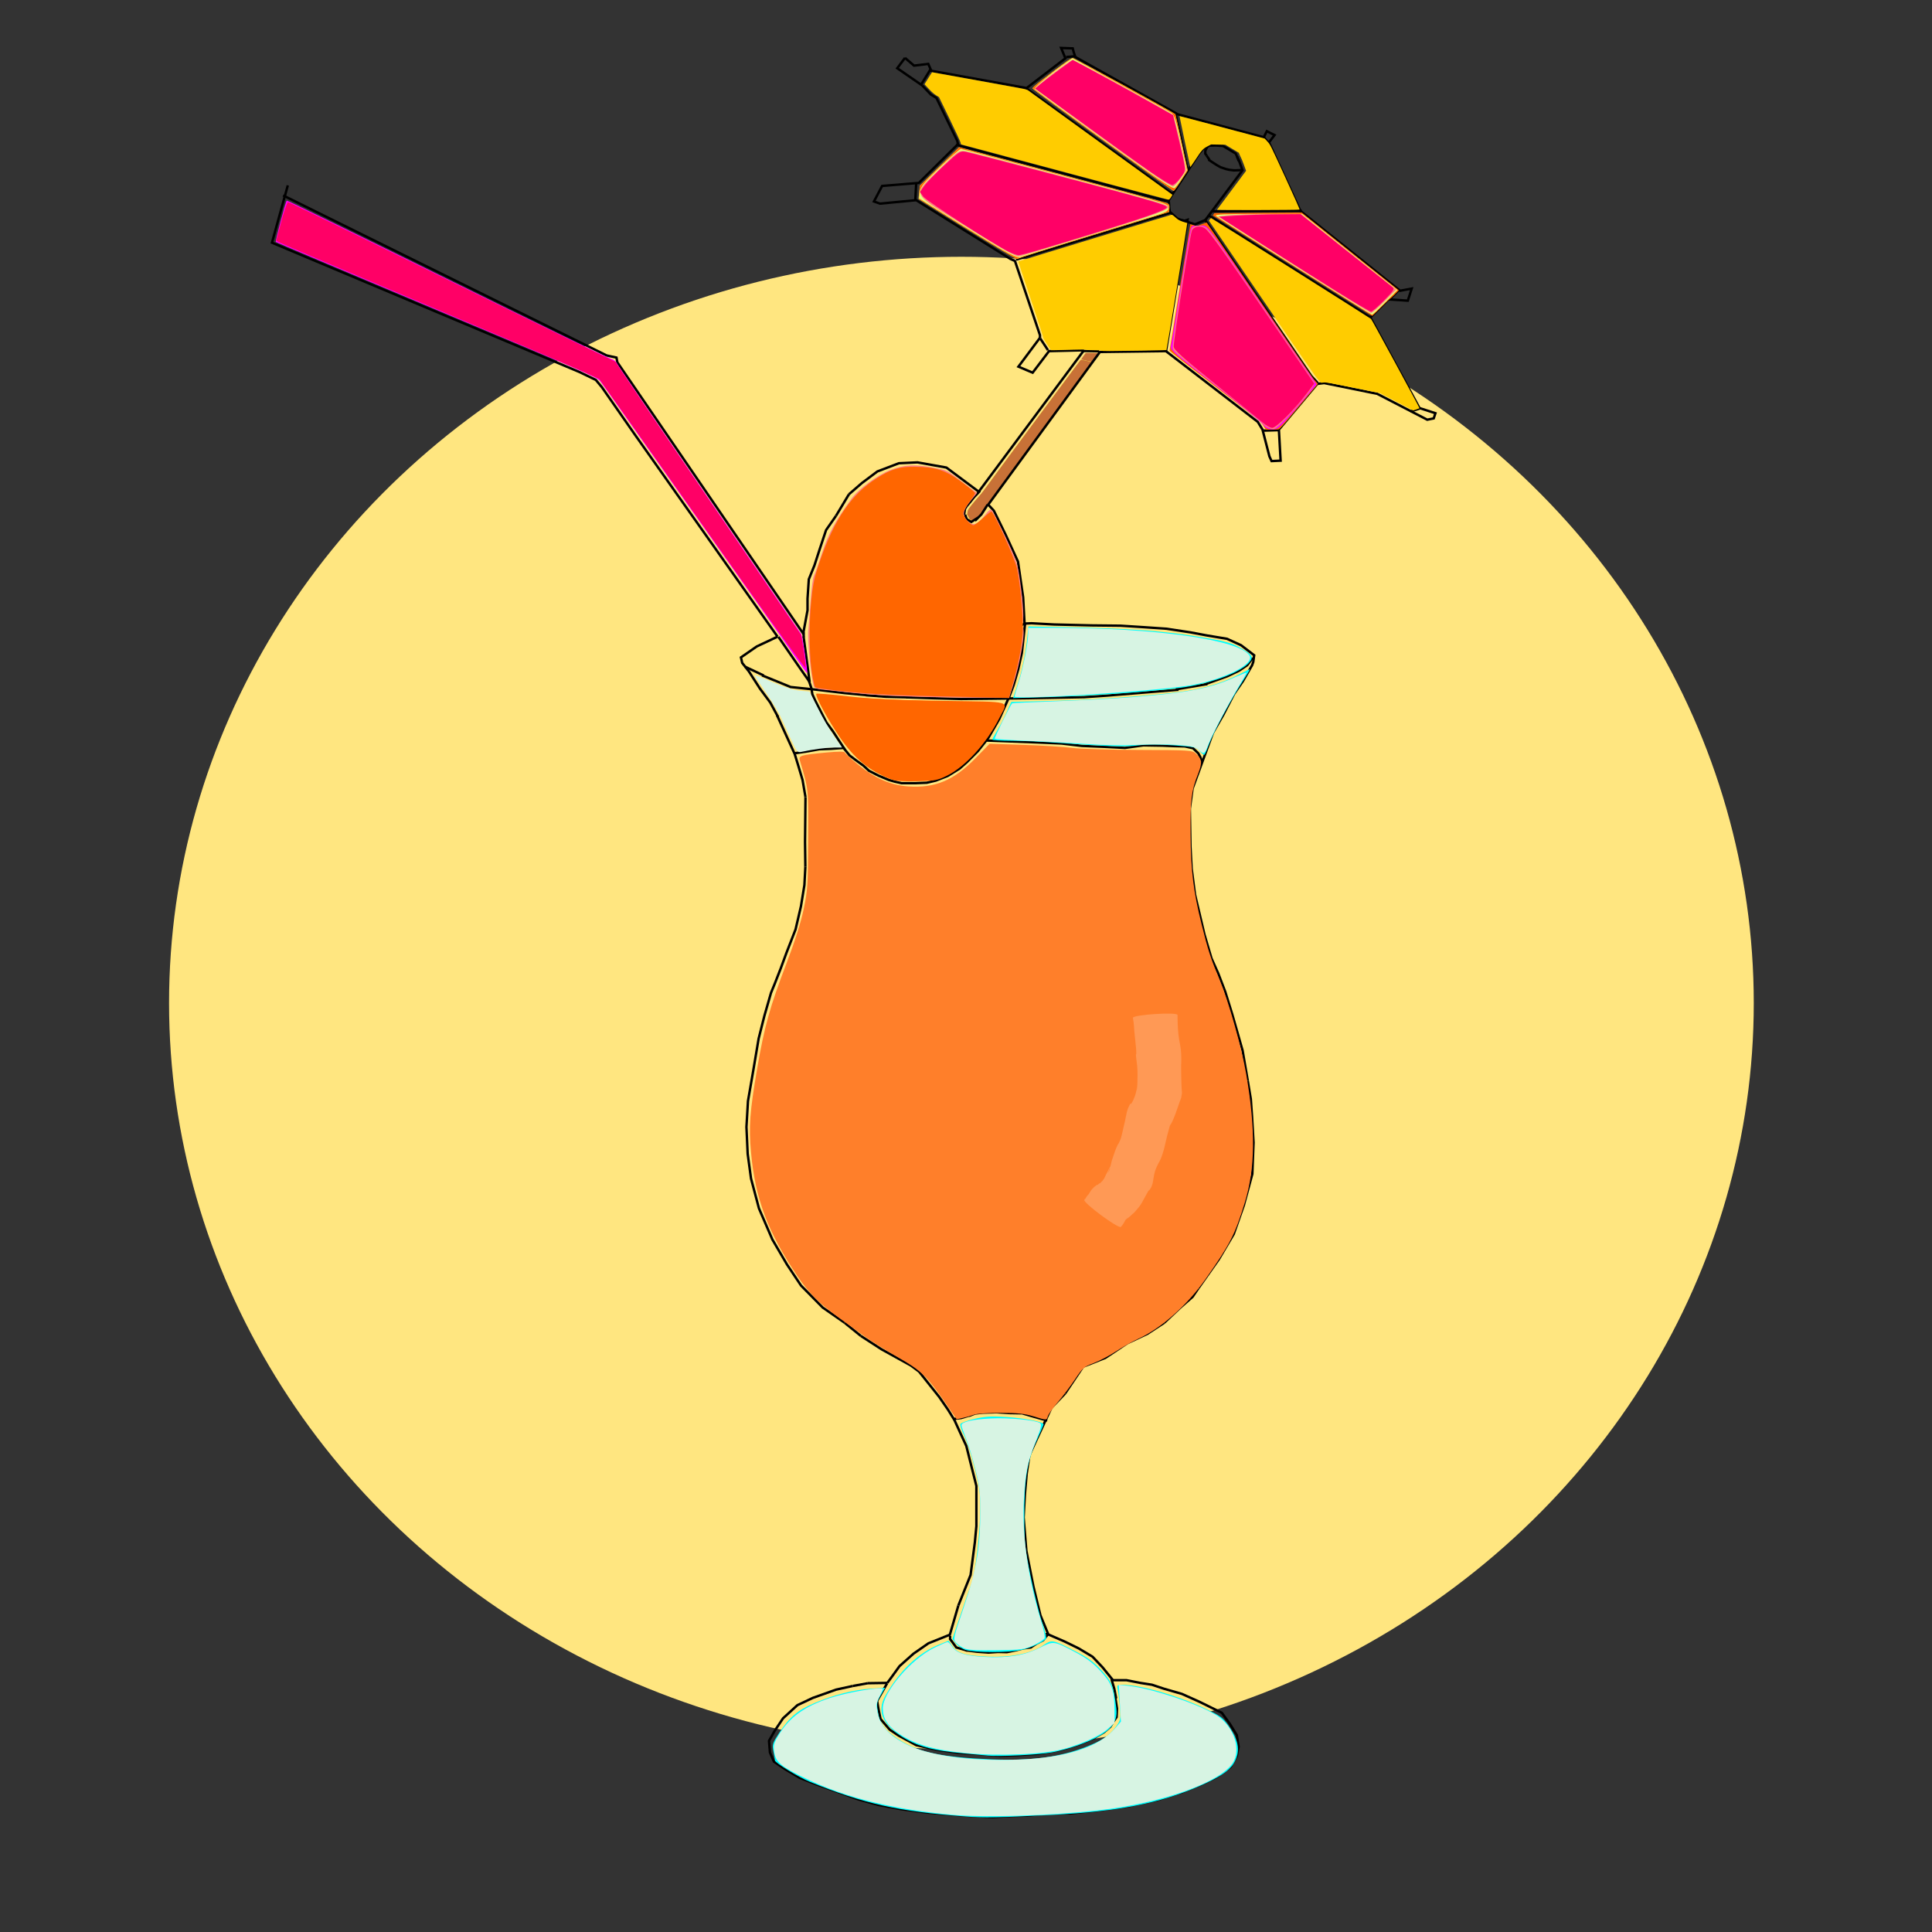 <?xml version="1.0" encoding="UTF-8" standalone="no"?>
<!-- Created with Inkscape (http://www.inkscape.org/) -->

<svg
   xmlns:dc="http://purl.org/dc/elements/1.1/"
   xmlns:cc="http://creativecommons.org/ns#"
   xmlns:rdf="http://www.w3.org/1999/02/22-rdf-syntax-ns#"
   xmlns:svg="http://www.w3.org/2000/svg"
   xmlns="http://www.w3.org/2000/svg"
   xmlns:sodipodi="http://sodipodi.sourceforge.net/DTD/sodipodi-0.dtd"
   xmlns:inkscape="http://www.inkscape.org/namespaces/inkscape"
   width="211.667mm"
   height="211.667mm"
   viewBox="0 0 211.667 211.667"
   version="1.1"
   id="svg3732"
   inkscape:version="0.92.1 r15371"
   sodipodi:docname="Cocktail.svg">
  <rect x="0" y="0" width="211.667" height="211.667" fill="#333333" stroke="none"/>
  <defs
     id="defs3726" />
  <sodipodi:namedview
     id="base"
     pagecolor="#ffffff"
     bordercolor="#666666"
     borderopacity="1.0"
     inkscape:pageopacity="0.0"
     inkscape:pageshadow="2"
     inkscape:zoom="0.70710678"
     inkscape:cx="-368.69085"
     inkscape:cy="630.17209"
     inkscape:document-units="mm"
     inkscape:current-layer="layer4"
     showgrid="false"
     inkscape:snap-global="false"
     inkscape:measure-start="0,0"
     inkscape:measure-end="0,0"
     inkscape:window-width="3000"
     inkscape:window-height="1875"
     inkscape:window-x="-13"
     inkscape:window-y="-13"
     inkscape:window-maximized="1"
     inkscape:lockguides="true" />
  <g
     inkscape:groupmode="layer"
     id="layer4"
     inkscape:label="Ebene 2">
    <ellipse
       style="fill:#ffe680;stroke-width:0.335"
       id="path301"
       cx="105.331"
       cy="109.89"
       rx="86.809"
       ry="81.758" />
    <path
       style="fill:#d4aa00;stroke-width:0.125"
       d="m 401.36,214.99 c -0.554,-0.363 -0.66,-0.507 -0.922,-1.251 -0.221,-0.625 -0.344,-0.822 -0.482,-0.769 -0.148,0.057 -0.171,-0.01 -0.115,-0.337 0.039,-0.224 0.107,-0.689 0.152,-1.033 0.045,-0.344 0.225,-0.847 0.4,-1.119 0.571,-0.886 3.436,-4.352 4.604,-5.568 0.627,-0.653 1.168,-1.301 1.202,-1.44 0.047,-0.192 40.191,-54.308 40.581,-54.705 0.12,-0.122 4.909,0.937 4.897,1.083 -0.017,0.204 -42.885,58.747 -43.046,58.784 -0.081,0.019 -0.696,0.893 -1.366,1.942 -0.777,1.216 -1.501,2.184 -1.999,2.67 -0.732,0.715 -2.858,2.173 -3.148,2.159 -0.072,-0.003 -0.413,-0.191 -0.758,-0.417 z"
       id="path303"
       inkscape:connector-curvature="0"
       transform="scale(0.265)" />
    <path
       style="fill:#c87137;stroke-width:0.125"
       d="m 449.298,149.151 c -1.203,-0.269 -2.235,-0.505 -2.293,-0.524 -0.058,-0.019 0.336,-0.636 0.875,-1.371 l 0.98,-1.337 2.453,-0.003 c 1.349,-0.002 2.624,0.031 2.832,0.072 l 0.379,0.076 -1.318,1.799 c -0.796,1.087 -1.398,1.795 -1.52,1.788 -0.111,-0.006 -1.186,-0.232 -2.389,-0.501 z"
       id="path305"
       inkscape:connector-curvature="0"
       transform="scale(0.265)" />
    <path
       style="fill:#c87137;stroke-width:0.125"
       d="m 401.345,214.912 c -0.389,-0.275 -0.601,-0.566 -0.863,-1.182 -0.191,-0.449 -0.403,-0.817 -0.471,-0.817 -0.189,0 -0.002,-1.439 0.265,-2.043 0.305,-0.69 2.312,-3.192 4.999,-6.234 0.503,-0.57 1.856,-2.33 3.006,-3.911 5.242,-7.206 38.458,-51.938 38.566,-51.938 0.389,0 4.565,0.949 4.68,1.064 0.024,0.024 -0.143,0.315 -0.37,0.646 -1.521,2.212 -35.832,49.082 -40.658,55.54 -1.002,1.341 -2.396,3.281 -3.099,4.312 -0.71,1.043 -1.669,2.266 -2.159,2.757 -0.988,0.988 -2.698,2.184 -3.111,2.175 -0.149,-0.003 -0.503,-0.17 -0.786,-0.371 z"
       id="path307"
       inkscape:connector-curvature="0"
       transform="scale(0.265)" />
  </g>
  <g
     inkscape:label="Ebene 1"
     inkscape:groupmode="layer"
     id="layer1"
     transform="translate(18.971,-1.272)">
    <path
       style="fill:none;stroke:#000000;stroke-width:0.265px;stroke-linecap:butt;stroke-linejoin:miter;stroke-opacity:1"
       d="m 12.562,21.579 -1.737,6.281 33.676,14.165 1.804,0.869 0.668,0.802 3.675,5.279 15.568,22.05"
       id="path3747"
       inkscape:connector-curvature="0" />
    <path
       style="fill:none;stroke:#000000;stroke-width:0.265px;stroke-linecap:butt;stroke-linejoin:miter;stroke-opacity:1"
       d="m 66.216,71.024 -2.272,1.069 -1.737,1.203 0.134,0.601 0.735,0.935 1.203,1.871 1.136,1.537 0.869,1.604"
       id="path3749"
       inkscape:connector-curvature="0" />
    <path
       style="fill:none;stroke:#000000;stroke-width:0.265px;stroke-linecap:butt;stroke-linejoin:miter;stroke-opacity:1"
       d="m 66.158,79.64 1.134,2.48 0.803,1.76 0.402,1.311 0.461,1.547 0.319,1.866"
       id="path3751"
       inkscape:connector-curvature="0" />
    <path
       style="fill:none;stroke:#000000;stroke-width:0.265px;stroke-linecap:butt;stroke-linejoin:miter;stroke-opacity:1"
       d="m 69.276,88.605 -0.024,2.563 -0.024,2.351 0.035,2.729"
       id="path3753"
       inkscape:connector-curvature="0" />
    <path
       style="fill:none;stroke:#000000;stroke-width:0.265px;stroke-linecap:butt;stroke-linejoin:miter;stroke-opacity:1"
       d="m 69.264,96.247 -0.106,1.996 -0.378,2.315 -0.591,2.54 -0.992,2.551 -0.626,1.701 -0.65,1.665 -0.425,1.039 -0.717,2.495 -0.635,2.506 -0.601,3.575 -0.568,3.274 -0.167,2.84 0.134,2.94 0.367,2.706 0.869,3.274 1.47,3.408 1.604,2.74 1.537,2.305 2.372,2.405 2.405,1.67"
       id="path3755"
       inkscape:connector-curvature="0" />
    <path
       style="fill:none;stroke:#000000;stroke-width:0.265px;stroke-linecap:butt;stroke-linejoin:miter;stroke-opacity:1"
       d="m 73.566,146.193 1.771,1.437"
       id="path3757"
       inkscape:connector-curvature="0" />
    <path
       style="fill:none;stroke:#000000;stroke-width:0.265px;stroke-linecap:butt;stroke-linejoin:miter;stroke-opacity:1"
       d="m 75.337,147.63 2.272,1.47 3.207,1.771 0.902,0.668 2.205,2.773 0.969,1.403 0.702,1.136 0.702,1.537 0.601,1.303 0.434,1.737 0.668,2.639 v 2.138 2.272 l -0.167,1.771 -0.468,3.575 -1.336,3.341"
       id="path3759"
       inkscape:connector-curvature="0" />
    <path
       style="fill:none;stroke:#000000;stroke-width:0.265px;stroke-linecap:butt;stroke-linejoin:miter;stroke-opacity:1"
       d="m 86.027,177.163 -0.935,3.207 -2.339,0.935 -1.637,1.136 -1.537,1.37 -0.869,1.203 -0.468,0.635"
       id="path3761"
       inkscape:connector-curvature="0" />
    <path
       style="fill:none;stroke:#000000;stroke-width:0.265px;stroke-linecap:butt;stroke-linejoin:miter;stroke-opacity:1"
       d="m 78.243,185.649 -2.138,0.033"
       id="path3763"
       inkscape:connector-curvature="0" />
    <path
       style="fill:none;stroke:#000000;stroke-width:0.265px;stroke-linecap:butt;stroke-linejoin:miter;stroke-opacity:1"
       d="m 74.468,185.983 1.637,-0.301"
       id="path3765"
       inkscape:connector-curvature="0" />
    <path
       style="fill:none;stroke:#000000;stroke-width:0.265px;stroke-linecap:butt;stroke-linejoin:miter;stroke-opacity:1"
       d="m 74.468,185.983 -1.837,0.401 -2.539,0.902 -1.704,0.802 -1.57,1.437 -0.935,1.403 -0.601,1.069 0.1,1.27 0.434,1.002 1.236,0.835 1.57,0.935 1.871,0.735 2.172,0.768 2.405,0.869 2.172,0.601 2.506,0.468 2.806,0.367 3.608,0.301 3.608,0.2 2.238,-0.134"
       id="path3767"
       inkscape:connector-curvature="0" />
    <path
       style="fill:none;stroke:#000000;stroke-width:0.265px;stroke-linecap:butt;stroke-linejoin:miter;stroke-opacity:1"
       d="m 93.745,200.182 -1.737,0.033"
       id="path3769"
       inkscape:connector-curvature="0" />
    <path
       style="fill:none;stroke:#000000;stroke-width:0.265px;stroke-linecap:butt;stroke-linejoin:miter;stroke-opacity:1"
       d="m 93.745,200.182 2.238,-0.267 2.305,0.033 3.04,-0.334 3.174,-0.434 3.408,-0.735 2.639,-0.835 2.138,-0.869 1.604,-0.768 1.537,-1.102 0.702,-1.203 0.2,-1.036 -0.2,-1.27 -0.768,-1.236 -0.869,-1.203 -2.372,-1.169 -2.005,-0.902 -1.971,-0.568 -1.303,-0.434 -1.27,-0.2 -1.537,-0.301 h -1.47 l -1.136,-1.403 -1.102,-1.169 -1.503,-0.902 -1.57,-0.768 -1.236,-0.535 -0.535,-0.234 -0.869,-2.105 -0.768,-3.174 -0.768,-3.875 -0.301,-3.675 0.134,-2.439 0.2,-2.339"
       id="path3771"
       inkscape:connector-curvature="0" />
    <path
       style="fill:none;stroke:#000000;stroke-width:0.265px;stroke-linecap:butt;stroke-linejoin:miter;stroke-opacity:1"
       d="m 93.511,162.73 0.301,-2.038 0.802,-1.737 1.604,-3.441 1.503,-1.57"
       id="path3773"
       inkscape:connector-curvature="0" />
    <path
       style="fill:none;stroke:#000000;stroke-width:0.265px;stroke-linecap:butt;stroke-linejoin:miter;stroke-opacity:1"
       d="m 97.72,153.944 1.971,-2.94 2.439,-0.969 2.405,-1.604 2.205,-1.036 1.837,-1.203"
       id="path3775"
       inkscape:connector-curvature="0" />
    <path
       style="fill:none;stroke:#000000;stroke-width:0.265px;stroke-linecap:butt;stroke-linejoin:miter;stroke-opacity:1"
       d="m 110.316,144.556 -1.737,1.637"
       id="path3777"
       inkscape:connector-curvature="0" />
    <path
       style="fill:none;stroke:#000000;stroke-width:0.265px;stroke-linecap:butt;stroke-linejoin:miter;stroke-opacity:1"
       d="m 112.32,142.418 -0.635,0.935 -1.37,1.203"
       id="path3779"
       inkscape:connector-curvature="0" />
    <path
       style="fill:none;stroke:#000000;stroke-width:0.265px;stroke-linecap:butt;stroke-linejoin:miter;stroke-opacity:1"
       d="m 112.32,142.418 2.238,-3.174 1.637,-2.773 1.102,-3.14 0.935,-3.441 0.134,-3.441 -0.167,-2.873 -0.134,-1.904 -0.334,-2.005"
       id="path3781"
       inkscape:connector-curvature="0" />
    <path
       style="fill:none;stroke:#000000;stroke-width:0.265px;stroke-linecap:butt;stroke-linejoin:miter;stroke-opacity:1"
       d="m 117.732,119.667 -0.568,-3.307 -1.136,-3.976 -0.768,-2.472 -0.768,-2.005 -0.735,-1.637 -0.768,-2.606 -0.568,-2.405 -0.468,-1.971 -0.367,-2.84 -0.134,-2.405 -0.067,-4.176 0.301,-2.205 1.102,-3.007 1.136,-3.107 1.136,-1.971 1.169,-2.272 0.969,-1.403 1.002,-1.737 0.134,-0.367 0.1,-0.735 -1.437,-1.102 -1.537,-0.702 -2.205,-0.367 -1.771,-0.334 -2.639,-0.401 -2.439,-0.167 -2.606,-0.167 -3.174,-0.033 -4.109,-0.1 -2.472,-0.134 -0.768,0.033 -0.367,0.2"
       id="path3783"
       inkscape:connector-curvature="0" />
    <path
       style="fill:none;stroke:#000000;stroke-width:0.265px;stroke-linecap:butt;stroke-linejoin:miter;stroke-opacity:1"
       d="m 93.277,69.587 -0.153,-2.869 -0.567,-3.922 -1.37,-2.977 -1.276,-2.599 -0.614,-0.661 12.237,-16.725 7.229,-0.094 10.064,7.749 0.52,0.85 0.756,2.929 0.236,0.52 0.992,-0.047 -0.189,-3.402 4.205,-5.008 0.756,-0.094 5.811,1.181 5.481,2.835 0.709,-0.142 0.189,-0.567 -1.748,-0.567 -5.386,-9.922"
       id="path3785"
       inkscape:connector-curvature="0" />
    <path
       style="fill:none;stroke:#000000;stroke-width:0.265px;stroke-linecap:butt;stroke-linejoin:miter;stroke-opacity:1"
       d="m 131.158,36.055 1.984,-1.984 2.126,0.142 0.425,-1.323 -1.276,0.236 -10.914,-8.741 -3.449,-7.512 0.614,-0.803 -0.85,-0.425 -0.331,0.661 -9.402,-2.504 L 98.841,7.517 98.652,6.951 98.557,6.573 97.282,6.525 97.754,7.659 93.502,10.919 83.06,9.029 82.73,8.273 81.17,8.462 80.178,7.612"
       id="path3787"
       inkscape:connector-curvature="0" />
    <path
       style="fill:none;stroke:#000000;stroke-width:0.265px;stroke-linecap:butt;stroke-linejoin:miter;stroke-opacity:1"
       d="m 80.178,7.612 -0.85,1.134 2.74,1.89"
       id="path3789"
       inkscape:connector-curvature="0" />
    <path
       style="fill:none;stroke:#000000;stroke-width:0.265px;stroke-linecap:butt;stroke-linejoin:miter;stroke-opacity:1"
       d="m 82.068,10.636 0.945,0.992 0.614,0.378 2.268,4.677 0.094,0.378 -4.299,4.252 -4.016,0.331 -0.898,1.701 0.661,0.236 3.969,-0.378 10.3,6.426 0.52,0.236 2.74,8.126 v 0.283"
       id="path3791"
       inkscape:connector-curvature="0" />
    <path
       style="fill:none;stroke:#000000;stroke-width:0.265px;stroke-linecap:butt;stroke-linejoin:miter;stroke-opacity:1"
       d="m 94.967,38.275 -2.362,3.166 1.559,0.661 1.795,-2.362 3.827,-0.094"
       id="path3793"
       inkscape:connector-curvature="0" />
    <path
       style="fill:none;stroke:#000000;stroke-width:0.265px;stroke-linecap:butt;stroke-linejoin:miter;stroke-opacity:1"
       d="M 88.257,55.142 99.786,39.645"
       id="path3795"
       inkscape:connector-curvature="0" />
    <path
       style="fill:none;stroke:#000000;stroke-width:0.265px;stroke-linecap:butt;stroke-linejoin:miter;stroke-opacity:1"
       d="m 88.257,55.142 -3.544,-2.646 -3.166,-0.567 -2.032,0.094 -2.362,0.898 -1.701,1.276 -1.417,1.228"
       id="path3797"
       inkscape:connector-curvature="0" />
    <path
       style="fill:none;stroke:#000000;stroke-width:0.265px;stroke-linecap:butt;stroke-linejoin:miter;stroke-opacity:1"
       d="m 72.619,57.788 1.417,-2.362"
       id="path3799"
       inkscape:connector-curvature="0" />
    <path
       style="fill:none;stroke:#000000;stroke-width:0.265px;stroke-linecap:butt;stroke-linejoin:miter;stroke-opacity:1"
       d="m 72.619,57.788 -1.087,1.559 -0.709,2.126 -0.567,1.748 -0.614,1.512 -0.142,2.126 v 1.276 L 69.028,70.687 48.664,40.968 48.57,40.449 47.483,40.212 12.048,22.684"
       id="path3803"
       inkscape:connector-curvature="0" />
    <path
       style="fill:none;stroke:#000000;stroke-width:0.265px;stroke-linecap:butt;stroke-linejoin:miter;stroke-opacity:1"
       d="m 92.353,29.714 16.933,-5.159 0.728,0.661 0.728,0.265 0.397,-0.132 -2.381,14.486"
       id="path36"
       inkscape:connector-curvature="0" />
    <path
       style="fill:none;stroke:#000000;stroke-width:0.265px;stroke-linecap:butt;stroke-linejoin:miter;stroke-opacity:1"
       d="m 124.777,42.584 -11.711,-17.196 -1.124,0.463 -1.389,-0.463"
       id="path38"
       inkscape:connector-curvature="0" />
    <path
       style="fill:none;stroke:#000000;stroke-width:0.265px;stroke-linecap:butt;stroke-linejoin:miter;stroke-opacity:1"
       d="m 113.056,25.415 4.101,-5.49 -0.463,-1.257"
       id="path40"
       inkscape:connector-curvature="0" />
    <path
       style="fill:none;stroke:#000000;stroke-width:0.265px;stroke-linecap:butt;stroke-linejoin:miter;stroke-opacity:1"
       d="m 109.187,24.538 -0.116,-1.323 0.43,-0.695 2.877,-4.382 0.413,-0.513 0.744,-0.397 0.678,-0.017 0.81,0.05 0.529,0.314 0.463,0.281 0.397,0.232 0.116,0.265 0.116,0.298"
       id="path62"
       inkscape:connector-curvature="0" />
    <path
       style="fill:none;stroke:#000000;stroke-width:0.265px;stroke-linecap:butt;stroke-linejoin:miter;stroke-opacity:1"
       d="m 116.579,18.437 0.149,0.463"
       id="path64"
       inkscape:connector-curvature="0" />
    <path
       style="fill:none;stroke:#000000;stroke-width:0.265px;stroke-linecap:butt;stroke-linejoin:miter;stroke-opacity:1"
       d="m 117.058,19.726 -0.05,0.033"
       id="path66"
       inkscape:connector-curvature="0" />
    <path
       style="fill:none;stroke:#000000;stroke-width:0.265px;stroke-linecap:butt;stroke-linejoin:miter;stroke-opacity:1"
       d="m 117.19,19.892 -0.546,0.033 -0.496,0.017"
       id="path70"
       inkscape:connector-curvature="0" />
    <path
       style="fill:none;stroke:#000000;stroke-width:0.265px;stroke-linecap:butt;stroke-linejoin:miter;stroke-opacity:1"
       d="m 113.271,17.411 -0.182,0.347 -0.017,0.347 0.165,0.215"
       id="path74"
       inkscape:connector-curvature="0" />
    <path
       style="fill:none;stroke:#000000;stroke-width:0.265px;stroke-linecap:butt;stroke-linejoin:miter;stroke-opacity:1"
       d="m 113.536,18.784 -0.314,-0.463"
       id="path76"
       inkscape:connector-curvature="0" />
    <path
       style="fill:none;stroke:#000000;stroke-width:0.265px;stroke-linecap:butt;stroke-linejoin:miter;stroke-opacity:1"
       d="m 113.42,18.751 0.413,0.281 0.513,0.331 0.413,0.232 0.347,0.116 0.248,0.083 0.347,0.083 0.546,0.066"
       id="path78"
       inkscape:connector-curvature="0" />
    <path
       style="fill:none;stroke:#000000;stroke-width:0.265px;stroke-linecap:butt;stroke-linejoin:miter;stroke-opacity:1"
       d="m 111.155,19.941 -1.323,-6.185"
       id="path80"
       inkscape:connector-curvature="0" />
    <path
       style="fill:none;stroke:#000000;stroke-width:0.265px;stroke-linecap:butt;stroke-linejoin:miter;stroke-opacity:1"
       d="M 109.352,22.438 93.477,10.962"
       id="path82"
       inkscape:connector-curvature="0" />
    <path
       style="fill:none;stroke:#000000;stroke-width:0.265px;stroke-linecap:butt;stroke-linejoin:miter;stroke-opacity:1"
       d="m 108.128,23.149 0.959,0.165"
       id="path84"
       inkscape:connector-curvature="0" />
    <path
       style="fill:none;stroke:#000000;stroke-width:0.265px;stroke-linecap:butt;stroke-linejoin:miter;stroke-opacity:1"
       d="m 109.121,22.273 0.463,0.281"
       id="path86"
       inkscape:connector-curvature="0" />
    <path
       style="fill:none;stroke:#000000;stroke-width:0.265px;stroke-linecap:butt;stroke-linejoin:miter;stroke-opacity:1"
       d="M 108.79,23.282 85.771,17.13"
       id="path88"
       inkscape:connector-curvature="0" />
    <path
       style="fill:none;stroke:#000000;stroke-width:0.265px;stroke-linecap:butt;stroke-linejoin:miter;stroke-opacity:1"
       d="m 98.868,7.423 -1.025,0.099"
       id="path90"
       inkscape:connector-curvature="0" />
    <path
       style="fill:none;stroke:#000000;stroke-width:0.265px;stroke-linecap:butt;stroke-linejoin:miter;stroke-opacity:1"
       d="M 82.977,8.862 81.902,10.615"
       id="path92"
       inkscape:connector-curvature="0" />
    <path
       style="fill:none;stroke:#000000;stroke-width:0.265px;stroke-linecap:butt;stroke-linejoin:miter;stroke-opacity:1"
       d="m 81.406,21.347 -0.099,1.885"
       id="path94"
       inkscape:connector-curvature="0" />
    <path
       style="fill:none;stroke:#000000;stroke-width:0.265px;stroke-linecap:butt;stroke-linejoin:miter;stroke-opacity:1"
       d="m 119.472,16.287 0.562,0.645"
       id="path96"
       inkscape:connector-curvature="0" />
    <path
       style="fill:none;stroke:#000000;stroke-width:0.265px;stroke-linecap:butt;stroke-linejoin:miter;stroke-opacity:1"
       d="m 133.314,34.014 0.926,-0.926"
       id="path98"
       inkscape:connector-curvature="0" />
    <path
       style="fill:none;stroke:#000000;stroke-width:0.265px;stroke-linecap:butt;stroke-linejoin:miter;stroke-opacity:1"
       d="m 136.588,46.019 -1.042,0.331"
       id="path100"
       inkscape:connector-curvature="0" />
    <path
       style="fill:none;stroke:#000000;stroke-width:0.265px;stroke-linecap:butt;stroke-linejoin:miter;stroke-opacity:1"
       d="m 121.077,48.401 -1.604,0.05"
       id="path102"
       inkscape:connector-curvature="0" />
    <path
       style="fill:none;stroke:#000000;stroke-width:0.265px;stroke-linecap:butt;stroke-linejoin:miter;stroke-opacity:1"
       d="M 95.842,39.636 94.982,38.33"
       id="path104"
       inkscape:connector-curvature="0" />
    <path
       style="fill:none;stroke:#000000;stroke-width:0.265px;stroke-linecap:butt;stroke-linejoin:miter;stroke-opacity:1"
       d="m 99.678,39.719 1.769,0.033"
       id="path106"
       inkscape:connector-curvature="0" />
    <path
       style="fill:none;stroke:#000000;stroke-width:0.265px;stroke-linecap:butt;stroke-linejoin:miter;stroke-opacity:1"
       d="m 89.227,56.57 -0.678,1.058 -0.513,0.513 v -0.066 l -0.595,0.38 -0.496,-0.298 -0.182,-0.496"
       id="path108"
       inkscape:connector-curvature="0" />
    <path
       style="fill:none;stroke:#000000;stroke-width:0.265px;stroke-linecap:butt;stroke-linejoin:miter;stroke-opacity:1"
       d="m 88.4,55.048 -0.661,0.695 -0.446,0.562 -0.364,0.43 -0.182,0.298 -0.099,0.661"
       id="path110"
       inkscape:connector-curvature="0" />
    <path
       style="fill:none;stroke:#000000;stroke-width:0.265px;stroke-linecap:butt;stroke-linejoin:miter;stroke-opacity:1"
       d="m 66.307,71.043 2.268,3.286 1.158,1.66 -0.667,-4.981"
       id="path116"
       inkscape:connector-curvature="0" />
    <path
       style="fill:none;stroke:#000000;stroke-width:0.265px;stroke-linecap:butt;stroke-linejoin:miter;stroke-opacity:1"
       d="M 69.078,71.078 V 70.552"
       id="path118"
       inkscape:connector-curvature="0" />
    <path
       style="fill:none;stroke:#000000;stroke-width:0.265px;stroke-linecap:butt;stroke-linejoin:miter;stroke-opacity:1"
       d="m 62.612,74.294 2.081,0.982"
       id="path120"
       inkscape:connector-curvature="0" />
    <path
       style="fill:none;stroke:#000000;stroke-width:0.265px;stroke-linecap:butt;stroke-linejoin:miter;stroke-opacity:1"
       d="m 64.518,75.264 1.649,0.667 1.473,0.608 3.11,0.327 2.818,0.339 2.362,0.222"
       id="path124"
       inkscape:connector-curvature="0" />
    <path
       style="fill:none;stroke:#000000;stroke-width:0.265px;stroke-linecap:butt;stroke-linejoin:miter;stroke-opacity:1"
       d="m 75.872,77.439 2.257,0.175 2.502,0.058"
       id="path126"
       inkscape:connector-curvature="0" />
    <path
       style="fill:none;stroke:#000000;stroke-width:0.265px;stroke-linecap:butt;stroke-linejoin:miter;stroke-opacity:1"
       d="m 118.282,73.354 -0.612,0.794 -0.876,0.595 -1.29,0.612 -2.48,0.893"
       id="path130"
       inkscape:connector-curvature="0" />
    <path
       style="fill:none;stroke:#000000;stroke-width:0.265px;stroke-linecap:butt;stroke-linejoin:miter;stroke-opacity:1"
       d="m 109.848,76.794 2.977,-0.496 0.48,-0.083"
       id="path132"
       inkscape:connector-curvature="0" />
    <path
       style="fill:none;stroke:#000000;stroke-width:0.265px;stroke-linecap:butt;stroke-linejoin:miter;stroke-opacity:1"
       d="m 109.865,76.694 0.099,0.033"
       id="path134"
       inkscape:connector-curvature="0" />
    <path
       style="fill:none;stroke:#000000;stroke-width:0.265px;stroke-linecap:butt;stroke-linejoin:miter;stroke-opacity:1"
       d="m 110.146,76.843 -3.688,0.298 -4.217,0.347 -2.414,0.165 -6.251,0.116 -4.002,0.05 -3.274,0.033 -3.026,-0.083 -2.977,-0.099"
       id="path136"
       inkscape:connector-curvature="0" />
    <path
       style="fill:none;stroke:#000000;stroke-width:0.265px;stroke-linecap:butt;stroke-linejoin:miter;stroke-opacity:1"
       d="m 93.328,69.666 -0.347,3.142 -0.397,1.786 -0.513,1.769 -0.496,1.306"
       id="path138"
       inkscape:connector-curvature="0" />
    <path
       style="fill:none;stroke:#000000;stroke-width:0.265px;stroke-linecap:butt;stroke-linejoin:miter;stroke-opacity:1"
       d="m 91.526,77.769 -1.025,2.282 -1.191,2.067 -0.265,0.281 5.655,0.215 2.646,0.116 2.216,0.265 2.447,0.099 2.265,0.116 2.034,-0.281 2.067,0.033 1.141,0.05 1.323,0.033 0.893,0.198 0.579,0.562 0.215,0.397 0.198,0.496"
       id="path140"
       inkscape:connector-curvature="0" />
    <path
       style="fill:none;stroke:#000000;stroke-width:0.265px;stroke-linecap:butt;stroke-linejoin:miter;stroke-opacity:1"
       d="m 68.16,83.789 1.339,-0.198 1.29,-0.232 1.29,-0.05 1.389,-0.099 -1.174,-1.802 -0.728,-0.992 -0.529,-1.025 -0.678,-1.323 -0.331,-0.728 -0.099,-0.661 -0.314,-0.926"
       id="path142"
       inkscape:connector-curvature="0" />
    <path
       style="fill:none;stroke:#000000;stroke-width:0.265px;stroke-linecap:butt;stroke-linejoin:miter;stroke-opacity:1"
       d="m 89.143,82.327 -0.982,1.239 -1.193,1.193 -0.819,0.725 -1.286,0.795 -1.31,0.514 -0.982,0.234 -1.193,0.047 -1.59,2e-6 -0.725,-0.164 -0.655,-0.187 -1.123,-0.468 -1.052,-0.538 -0.608,-0.561 -0.842,-0.608 -0.678,-0.514 -0.772,-0.959"
       id="path144"
       inkscape:connector-curvature="0" />
    <path
       style="fill:none;stroke:#000000;stroke-width:0.265px;stroke-linecap:butt;stroke-linejoin:miter;stroke-opacity:1"
       d="m 78.222,185.694 -1.099,1.918 0.14,0.842 0.234,1.146 1.006,1.169 0.982,0.655 1.941,1.052 2.362,0.514 2.222,0.304 2.549,0.164 2.058,0.164 2.011,-0.07 2.105,-0.14 2.456,-0.421 2.081,-0.631 1.637,-0.678 1.076,-0.631 0.702,-0.608 0.21,-0.374 0.468,-0.678 0.047,-0.935 -0.21,-1.356"
       id="path146"
       inkscape:connector-curvature="0" />
    <path
       style="fill:none;stroke:#000000;stroke-width:0.265px;stroke-linecap:butt;stroke-linejoin:miter;stroke-opacity:1"
       d="m 103.315,187.354 -0.21,-1.076 -0.304,-1.029"
       id="path148"
       inkscape:connector-curvature="0" />
    <path
       style="fill:none;stroke:#000000;stroke-width:0.265px;stroke-linecap:butt;stroke-linejoin:miter;stroke-opacity:1"
       d="m 95.715,180.338 v -0.164"
       id="path150"
       inkscape:connector-curvature="0" />
    <path
       style="fill:none;stroke:#000000;stroke-width:0.265px;stroke-linecap:butt;stroke-linejoin:miter;stroke-opacity:1"
       d="m 85.121,180.502 v 0.351 l 0.234,0.304 0.444,0.608 1.216,0.351"
       id="path152"
       inkscape:connector-curvature="0" />
    <path
       style="fill:none;stroke:#000000;stroke-width:0.265px;stroke-linecap:butt;stroke-linejoin:miter;stroke-opacity:1"
       d="m 86.805,182.069 1.263,0.164 1.263,0.093 1.029,-0.07 0.982,0.023 1.006,-0.21 0.819,-0.21 0.795,-0.093 0.655,-0.444 0.702,-0.351 0.585,-0.725"
       id="path156"
       inkscape:connector-curvature="0" />
    <path
       style="fill:none;stroke:#000000;stroke-width:0.265px;stroke-linecap:butt;stroke-linejoin:miter;stroke-opacity:1"
       d="m 95.761,156.905 -1.473,-0.421 -1.286,-0.374 -1.38,-0.023 -1.403,-0.093 -1.52,0.047 -0.842,0.094 -0.655,0.257"
       id="path158"
       inkscape:connector-curvature="0" />
    <path
       style="fill:none;stroke:#000000;stroke-width:0.265px;stroke-linecap:butt;stroke-linejoin:miter;stroke-opacity:1"
       d="m 87.272,156.344 -0.935,0.281 -0.889,0.117"
       id="path160"
       inkscape:connector-curvature="0" />
    <path
       style="fill:#ffd42a;stroke-width:0.5"
       d="M 400.045,94.914 C 388.925,87.997 379.798,82.315 379.764,82.288 c -0.034,-0.027 0.071,-1.286 0.233,-2.798 l 0.296,-2.75 8.099,-7.941 8.099,-7.941 42.667,11.386 c 23.467,6.262 43.074,11.594 43.572,11.849 0.641,0.328 0.859,0.916 0.75,2.019 l -0.154,1.556 -31.25,9.509 c -17.188,5.23 -31.376,9.69 -31.53,9.912 -0.154,0.222 -9.379,-5.257 -20.5,-12.175 z"
       id="path162"
       inkscape:connector-curvature="0"
       transform="matrix(0.265,0,0,0.265,-18.971,1.272)" />
    <path
       style="fill:#ffd42a;stroke-width:0.5"
       d="m 455.826,57.982 c -15.95,-11.542 -29,-21.186 -29,-21.432 0,-0.246 1.575,-1.661 3.5,-3.146 9.977,-7.694 12.392,-9.414 13.208,-9.414 0.63,0 41.253,22.239 42.406,23.215 0.063,0.053 1.24,5.313 2.615,11.689 l 2.501,11.592 -2.743,4.252 c -1.509,2.339 -2.91,4.247 -3.115,4.24 -0.205,-0.006 -13.422,-9.455 -29.372,-20.996 z"
       id="path164"
       inkscape:connector-curvature="0"
       transform="matrix(0.265,0,0,0.265,-18.971,1.272)" />
    <path
       style="fill:none;stroke:#000000;stroke-width:0.265px;stroke-linecap:butt;stroke-linejoin:miter;stroke-opacity:1"
       d="m 113.78,24.423 9.74,-0.058 v 0.094"
       id="path172"
       inkscape:connector-curvature="0" />
    <path
       style="fill:none;stroke:#000000;stroke-width:0.265px;stroke-linecap:butt;stroke-linejoin:miter;stroke-opacity:1"
       d="m 124.748,42.53 0.645,0.695"
       id="path176"
       inkscape:connector-curvature="0" />
    <path
       style="fill:none;stroke:#000000;stroke-width:0.265px;stroke-linecap:butt;stroke-linejoin:miter;stroke-opacity:1"
       d="M 131.147,36.048 113.47,24.886"
       id="path178"
       inkscape:connector-curvature="0" />
    <path
       style="fill:#ff6600;stroke-width:0.177"
       d="M 537.09,111.616 C 520.522,101.155 505.712,91.802 504.18,90.83 l -2.786,-1.767 0.346,-0.486 0.346,-0.486 18.042,-0.122 18.042,-0.122 20.018,16.031 c 11.01,8.817 20.054,16.061 20.097,16.097 0.116,0.097 -3.222,3.414 -3.436,3.414 -0.1,0 -1.811,1.631 -3.803,3.624 -1.991,1.993 -3.668,3.624 -3.727,3.624 -0.058,0 -13.662,-8.559 -30.23,-19.019 z"
       id="path180"
       inkscape:connector-curvature="0"
       transform="matrix(0.265,0,0,0.265,-18.971,1.272)" />
    <path
       style="fill:#ff6600;stroke-width:0.177"
       d="m 522.909,176.995 c -0.227,-0.365 -0.684,-1.12 -1.016,-1.68 -0.565,-0.953 -1.782,-1.924 -19.477,-15.547 -14.171,-10.91 -18.874,-14.621 -18.875,-14.893 -10e-4,-0.372 8.485,-52.124 8.559,-52.201 0.023,-0.023 0.64,0.159 1.372,0.405 l 1.331,0.447 1.993,-0.816 c 1.096,-0.449 2.051,-0.75 2.123,-0.67 0.072,0.08 9.898,14.505 21.836,32.054 11.938,17.549 22.033,32.266 22.434,32.704 0.401,0.438 0.951,1.043 1.222,1.346 l 0.493,0.551 -7.863,9.368 c -6.725,8.012 -7.945,9.384 -8.429,9.481 -0.311,0.062 -1.629,0.113 -2.929,0.113 h -2.362 z"
       id="path182"
       inkscape:connector-curvature="0"
       transform="matrix(0.265,0,0,0.265,-18.971,1.272)" />
    <path
       style="fill:#ff6600;stroke-width:0.177"
       d="m 418.754,106.127 c -3.034,-1.745 -7.614,-4.479 -11.756,-7.017 C 399.27,94.375 380.223,82.52 380.009,82.312 c -0.159,-0.155 -0.145,-0.822 0.061,-2.854 l 0.269,-2.652 6.392,-6.27 c 3.515,-3.449 7.162,-7.018 8.104,-7.933 l 1.713,-1.663 25.246,6.737 c 35.845,9.565 55.874,14.971 59.452,16.047 2.052,0.617 2.121,0.695 2.121,2.394 0,1.274 -0.033,1.405 -0.398,1.561 -0.219,0.094 -7.756,2.405 -16.75,5.135 -24.787,7.526 -38.743,11.844 -43.654,13.507 -1.016,0.344 -1.97,0.624 -2.121,0.622 -0.151,-0.002 -0.911,-0.369 -1.689,-0.817 z"
       id="path184"
       inkscape:connector-curvature="0"
       transform="matrix(0.265,0,0,0.265,-18.971,1.272)" />
    <path
       style="fill:#ff6600;stroke-width:0.177"
       d="m 484.604,78.512 c -0.243,-0.174 -1.953,-1.381 -3.801,-2.683 -7.967,-5.613 -30.073,-21.581 -41.101,-29.689 -9.459,-6.955 -12.722,-9.433 -12.725,-9.663 -0.008,-0.57 13.282,-10.784 15.632,-12.014 l 0.93,-0.487 4.755,2.533 c 10.41,5.545 32.596,17.748 36.132,19.874 l 1.501,0.903 0.747,3.359 c 0.411,1.847 1.551,7.07 2.533,11.607 l 1.786,8.248 -2.241,3.419 c -2.199,3.355 -3.346,4.928 -3.586,4.916 -0.066,-0.003 -0.32,-0.148 -0.563,-0.322 z"
       id="path186"
       inkscape:connector-curvature="0"
       transform="matrix(0.265,0,0,0.265,-18.971,1.272)" />
    <path
       style="fill:#ffcc00;stroke-width:0.177"
       d="M 443.326,72.027 C 421.742,66.253 402.558,61.118 400.695,60.617 l -3.387,-0.911 -0.201,-0.819 c -0.111,-0.45 -2.156,-4.851 -4.545,-9.778 l -4.344,-8.959 -1.241,-0.765 c -0.826,-0.509 -1.828,-1.396 -3,-2.654 l -1.759,-1.889 1.535,-2.484 c 0.844,-1.366 1.565,-2.484 1.603,-2.484 0.037,0 5.578,0.998 12.314,2.217 6.735,1.219 15.54,2.813 19.565,3.542 6.756,1.223 7.368,1.363 7.955,1.824 0.35,0.274 13.563,9.842 29.363,21.261 15.799,11.419 29.055,21.001 29.457,21.293 l 0.731,0.53 -0.625,1.006 c -0.508,0.818 -0.711,1.004 -1.084,0.993 -0.253,-0.007 -18.12,-4.737 -39.704,-10.512 z"
       id="path188"
       inkscape:connector-curvature="0"
       transform="matrix(0.265,0,0,0.265,-18.971,1.272)" />
    <path
       style="fill:#ffcc00;stroke-width:0.177"
       d="m 455.17,144.954 c -0.066,-0.107 -1.323,-0.177 -3.178,-0.177 -1.858,0 -3.092,-0.069 -3.127,-0.174 -0.039,-0.114 -2.003,-0.116 -5.716,-0.004 -3.111,0.094 -6.333,0.17 -7.159,0.17 l -1.503,-3.5e-4 -1.635,-2.469 c -1.223,-1.847 -1.635,-2.615 -1.635,-3.045 2.1e-4,-0.316 -2.317,-7.439 -5.15,-15.828 -2.833,-8.389 -5.115,-15.288 -5.072,-15.331 0.099,-0.099 62.654,-19.17 63.255,-19.284 0.354,-0.068 0.688,0.14 1.679,1.044 1.016,0.926 1.509,1.228 2.753,1.686 0.833,0.306 1.644,0.557 1.802,0.557 0.157,0 0.324,0.061 0.37,0.136 0.092,0.149 -8.459,52.336 -8.598,52.476 -0.092,0.092 -17.889,0.405 -23.583,0.415 -2.078,0.004 -3.435,-0.062 -3.502,-0.171 z"
       id="path190"
       inkscape:connector-curvature="0"
       transform="matrix(0.265,0,0,0.265,-18.971,1.272)" />
    <path
       style="fill:#ffcc00;stroke-width:0.177"
       d="m 577.323,166.08 -6.894,-3.587 -11.03,-2.231 c -9.63,-1.948 -11.168,-2.217 -12.115,-2.12 l -1.084,0.111 -1.192,-1.214 c -0.914,-0.931 -6.323,-8.744 -23.206,-33.524 l -22.013,-32.31 0.375,-0.526 c 0.206,-0.289 0.455,-0.526 0.552,-0.526 0.217,0 65.706,41.305 66.118,41.702 0.385,0.371 20.155,36.816 20.036,36.935 -0.075,0.075 -2.651,0.943 -2.651,0.893 0,-0.008 -3.102,-1.629 -6.894,-3.602 z"
       id="path192"
       inkscape:connector-curvature="0"
       transform="matrix(0.265,0,0,0.265,-18.971,1.272)" />
    <path
       style="fill:#ffcc00;stroke-width:0.177"
       d="m 503.146,86.715 c 0.078,-0.102 2.814,-3.77 6.081,-8.151 l 5.939,-7.965 -0.907,-2.465 c -0.499,-1.356 -0.954,-2.504 -1.012,-2.553 -0.058,-0.049 -0.325,-0.613 -0.594,-1.254 l -0.488,-1.165 -2.776,-1.663 -2.776,-1.663 -2.956,-0.059 -2.956,-0.059 -1.556,0.82 c -1.843,0.972 -2.266,1.45 -5.093,5.767 -1.045,1.595 -1.925,2.82 -1.957,2.723 -0.163,-0.506 -4.5,-20.993 -4.453,-21.037 0.03,-0.029 7.97,2.052 17.644,4.623 l 17.589,4.675 1.149,1.254 c 1.144,1.249 1.174,1.308 7.29,14.614 3.377,7.348 6.082,13.414 6.01,13.481 -0.226,0.21 -34.34,0.287 -34.179,0.078 z"
       id="path194"
       inkscape:connector-curvature="0"
       transform="matrix(0.265,0,0,0.265,-18.971,1.272)" />
    <path
       style="fill:#ff7f2a;stroke-width:0.707"
       d="m 391.575,581.031 c -8.32,-12.116 -10.588,-14.331 -20.384,-19.91 -4.946,-2.817 -11.103,-6.668 -13.682,-8.559 -2.579,-1.891 -7.41,-5.405 -10.734,-7.81 -8.151,-5.896 -12.281,-10.048 -17.1,-17.195 -12.185,-18.069 -17.423,-31.99 -19.16,-50.912 -0.996,-10.852 -0.558,-16.888 2.533,-34.927 2.959,-17.268 5.239,-25.448 12.096,-43.393 3.459,-9.052 5.956,-16.928 7.114,-22.438 1.659,-7.893 1.789,-9.932 1.851,-28.996 0.071,-21.792 0.273,-19.889 -3.454,-32.612 -0.547,-1.866 0.489,-2.167 10.833,-3.147 5.202,-0.493 7.639,-0.488 7.807,0.016 0.134,0.403 2.677,2.705 5.651,5.116 6.901,5.595 13.36,8.376 20.605,8.873 11.026,0.756 18.822,-2.514 27.713,-11.623 l 5.875,-6.019 14.16,0.47 c 7.788,0.258 16.706,0.813 19.817,1.233 3.111,0.42 15.567,0.8 27.679,0.844 20.966,0.076 22.098,0.148 23.595,1.495 2.583,2.323 2.744,3.818 0.909,8.451 -2.735,6.904 -3.194,10.591 -3.075,24.749 0.129,15.404 1.129,23.6 4.577,37.51 2.575,10.389 3.836,14.261 7.48,22.981 3.702,8.859 9.1,28.039 10.955,38.926 3.91,22.947 3.734,38.883 -0.585,52.997 -4.063,13.275 -6.033,17.128 -16.087,31.466 -7.749,11.051 -18.39,20.502 -28.069,24.929 -2.224,1.017 -6.307,3.327 -9.073,5.132 -2.766,1.805 -6.955,4.002 -9.307,4.882 -3.924,1.467 -4.554,2.015 -7.613,6.616 -1.834,2.759 -5.012,6.992 -7.062,9.408 -2.049,2.416 -3.939,5.062 -4.199,5.881 -0.573,1.806 -0.371,1.804 -6.034,0.074 -3.546,-1.083 -6.646,-1.405 -13.566,-1.409 -4.933,-0.003 -9.826,0.32 -10.873,0.718 -1.047,0.398 -3.106,0.994 -4.576,1.324 l -2.672,0.6 z"
       id="path196"
       inkscape:connector-curvature="0"
       transform="matrix(0.265,0,0,0.265,-18.971,1.272)" />
    <path
       style="fill:#00ffff;stroke-width:0.707"
       d="m 408.468,725.829 c -1.556,-0.153 -6.387,-0.601 -10.737,-0.996 -10.837,-0.983 -17.215,-2.547 -22.697,-5.566 -9.912,-5.458 -12.872,-11.506 -8.956,-18.292 6.032,-10.451 13.487,-17.532 22.183,-21.07 l 3.909,-1.59 1.544,2.272 c 2.015,2.965 5.488,3.976 14.911,4.338 9.435,0.363 17.65,-1.306 22.482,-4.567 3.882,-2.62 3.743,-2.643 13.24,2.203 5.445,2.778 7.755,4.46 11.018,8.021 4.323,4.717 5.019,6.486 6.149,15.622 0.835,6.746 -3.212,10.757 -15.315,15.182 -3.253,1.189 -8.331,2.588 -11.284,3.11 -5.66,0.999 -21.656,1.805 -26.45,1.333 z"
       id="path198"
       inkscape:connector-curvature="0"
       transform="matrix(0.265,0,0,0.265,-18.971,1.272)" />
    <path
       style="fill:#00ffff;stroke-width:0.707"
       d="m 399.351,682.182 c -1.514,-0.457 -3.39,-1.684 -4.169,-2.727 l -1.415,-1.896 3.187,-9.416 c 1.753,-5.179 3.836,-11.166 4.629,-13.305 1.786,-4.813 3.706,-21.191 3.697,-31.535 -0.006,-6.474 -0.393,-9.197 -2.419,-16.993 -1.327,-5.106 -3.255,-10.945 -4.284,-12.976 -1.029,-2.031 -1.722,-4.083 -1.539,-4.56 0.183,-0.477 2.777,-1.443 5.765,-2.147 4.412,-1.039 6.915,-1.187 13.327,-0.788 7.237,0.45 15.319,2.052 15.319,3.037 0,0.223 -1.391,3.462 -3.091,7.198 -3.787,8.32 -4.928,15.773 -4.885,31.894 0.026,9.758 0.313,12.356 2.617,23.688 1.423,7 3.546,15.517 4.716,18.925 1.17,3.409 1.931,6.516 1.691,6.904 -0.799,1.293 -6.299,3.808 -10.24,4.683 -4.94,1.096 -19.292,1.105 -22.906,0.014 z"
       id="path200"
       inkscape:connector-curvature="0"
       transform="matrix(0.265,0,0,0.265,-18.971,1.272)" />
    <path
       style="fill:#00ffff;stroke-width:0.707"
       d="m 399.276,750.999 c -27.924,-2.085 -42.03,-5.224 -64.479,-14.345 -4.501,-1.829 -14.34,-7.84 -14.394,-8.793 -0.017,-0.3 -0.305,-1.967 -0.641,-3.706 -0.576,-2.988 -0.444,-3.414 2.416,-7.778 4.294,-6.553 7.609,-9.345 14.614,-12.306 8.09,-3.419 15.905,-5.41 23.194,-5.908 l 5.964,-0.407 -1.823,3.113 c -1.676,2.863 -1.768,3.432 -1.137,7.083 0.883,5.114 3.433,8.224 9.889,12.059 7.754,4.607 17.49,6.539 37.005,7.346 16.427,0.679 28.252,-0.89 39.244,-5.206 6.405,-2.515 9.552,-4.624 12.093,-8.104 2.073,-2.839 2.167,-3.25 1.812,-7.944 -0.206,-2.722 -0.595,-5.984 -0.864,-7.248 -0.477,-2.236 -0.425,-2.298 1.896,-2.298 7.279,3.7e-4 22.241,4.256 33.499,9.528 7.145,3.346 7.995,3.958 10.446,7.517 4.348,6.314 4.908,10.752 1.966,15.59 -1.812,2.98 -6.124,5.795 -14.282,9.324 -16.166,6.994 -33.801,10.438 -60.356,11.787 -23.345,1.186 -28.232,1.28 -36.062,0.696 z"
       id="path202"
       inkscape:connector-curvature="0"
       transform="matrix(0.265,0,0,0.265,-18.971,1.272)" />
    <path
       style="fill:#00ffff;stroke-width:0.707"
       d="m 496.089,310.622 c -1.384,-1.691 -2.05,-1.842 -10.925,-2.478 -6.249,-0.447 -11.259,-0.433 -14.789,0.042 -5.227,0.704 -12.017,0.47 -34.683,-1.191 -5.25,-0.385 -13.126,-0.714 -17.501,-0.73 -4.375,-0.017 -7.955,-0.234 -7.955,-0.483 0,-0.249 0.902,-1.919 2.004,-3.712 1.102,-1.793 2.873,-5.199 3.935,-7.568 l 1.931,-4.307 18.162,-0.463 c 19.669,-0.501 46.17,-2.557 56.345,-4.37 7.256,-1.293 14.522,-3.733 20.096,-6.748 2.108,-1.14 3.907,-1.994 3.998,-1.899 0.091,0.096 -1.217,2.3 -2.906,4.899 -4.54,6.983 -12.124,21.126 -13.847,25.821 -0.828,2.256 -1.705,4.302 -1.948,4.546 -0.244,0.244 -1.106,-0.368 -1.917,-1.358 z"
       id="path204"
       inkscape:connector-curvature="0"
       transform="matrix(0.265,0,0,0.265,-18.971,1.272)" />
    <path
       style="fill:#00ffff;stroke-width:0.707"
       d="m 420.512,283.677 c 1.946,-5.751 3.539,-13.327 4.202,-19.979 l 0.469,-4.705 15.684,0.306 c 25.489,0.497 40.063,1.54 54.221,3.879 10.965,1.812 13.759,2.529 17.268,4.433 5.521,2.996 6.174,4.074 3.922,6.486 -3.435,3.68 -13.287,7.61 -24.018,9.582 -9.493,1.744 -37.587,3.931 -57.745,4.495 l -15.672,0.438 z"
       id="path206"
       inkscape:connector-curvature="0"
       transform="matrix(0.265,0,0,0.265,-18.971,1.272)" />
    <path
       style="fill:#d7f4e3;stroke-width:0.707"
       d="m 327.045,305.724 c -1.386,-3.026 -3.234,-7.092 -4.108,-9.037 -0.874,-1.945 -3.704,-6.623 -6.289,-10.397 -2.585,-3.774 -4.701,-7.003 -4.701,-7.175 0,-0.172 3.262,1.114 7.248,2.858 4.655,2.037 8.718,3.312 11.359,3.565 l 4.111,0.394 3.453,6.881 c 1.899,3.785 4.927,8.989 6.727,11.565 l 3.274,4.684 h -3.46 c -3.061,0 -8.659,0.751 -13.473,1.808 -1.439,0.316 -1.905,-0.263 -4.141,-5.145 z"
       id="path208"
       inkscape:connector-curvature="0"
       transform="matrix(0.265,0,0,0.265,-18.971,1.272)" />
    <path
       style="fill:#d7f4e3;stroke-width:0.707"
       d="m 495.673,310.154 c -1.595,-1.382 -3.017,-1.719 -9.088,-2.154 -3.958,-0.283 -11.38,-0.298 -16.494,-0.032 -5.303,0.276 -14.006,0.141 -20.257,-0.314 -6.028,-0.439 -17.088,-1.046 -24.577,-1.349 -7.489,-0.304 -13.776,-0.711 -13.971,-0.906 -0.267,-0.267 6.078,-13.246 7.145,-14.613 0.105,-0.135 8.407,-0.532 18.449,-0.882 10.041,-0.35 24.303,-1.122 31.692,-1.715 22.924,-1.84 31.752,-3.564 42.008,-8.203 2.492,-1.127 4.617,-1.963 4.723,-1.858 0.105,0.105 -1.241,2.541 -2.992,5.412 -4.197,6.882 -11.156,20.11 -12.683,24.108 -1.641,4.295 -1.785,4.386 -3.955,2.506 z"
       id="path210"
       inkscape:connector-curvature="0"
       transform="matrix(0.265,0,0,0.265,-18.971,1.272)" />
    <path
       style="fill:#d7f4e3;stroke-width:0.707"
       d="m 419.438,287.959 c 0.005,-0.255 0.781,-2.881 1.725,-5.837 1.838,-5.756 3.917,-16.496 3.92,-20.26 l 0.002,-2.298 10.783,0.001 c 41.966,0.004 76.611,4.923 80.693,11.458 2.18,3.489 -9.831,9.632 -23.898,12.221 -12.837,2.363 -73.257,6.253 -73.227,4.715 z"
       id="path212"
       inkscape:connector-curvature="0"
       transform="matrix(0.265,0,0,0.265,-18.971,1.272)" />
    <path
       style="fill:#d7f4e3;stroke-width:0.707"
       d="m 398.569,681.454 c -1.167,-0.532 -2.681,-1.596 -3.365,-2.364 -1.197,-1.344 -1.072,-1.898 3.311,-14.769 5.224,-15.34 6.771,-24.449 6.771,-39.879 0,-7.627 -0.319,-10.316 -2.028,-17.082 -1.115,-4.417 -2.866,-10.124 -3.889,-12.682 -1.024,-2.558 -1.861,-4.993 -1.861,-5.411 0,-1.418 4.573,-2.473 12.319,-2.842 7.468,-0.356 18.143,0.668 20.198,1.938 0.77,0.476 0.388,2.037 -1.938,7.901 -3.383,8.531 -4.18,12.603 -4.82,24.632 -0.743,13.97 1.869,31.989 7.144,49.284 1.011,3.313 1.661,6.483 1.446,7.043 -0.215,0.56 -2.225,1.878 -4.466,2.928 -3.824,1.792 -4.77,1.921 -15.388,2.09 -8.39,0.134 -11.862,-0.07 -13.435,-0.787 z"
       id="path214"
       inkscape:connector-curvature="0"
       transform="matrix(0.265,0,0,0.265,-18.971,1.272)" />
    <path
       style="fill:#d7f4e3;stroke-width:0.707"
       d="m 398.922,724.754 c -13.589,-1.371 -21.309,-3.719 -27.979,-8.509 -4.193,-3.011 -5.962,-5.967 -5.962,-9.959 0,-6.662 11.727,-20.428 21.39,-25.11 2.609,-1.264 5.032,-2.298 5.384,-2.298 0.352,0 1.179,0.822 1.838,1.827 1.776,2.711 5.375,3.873 13.368,4.317 9.695,0.539 16.522,-0.579 22.838,-3.741 5.853,-2.93 5.671,-2.952 14.627,1.725 4.578,2.391 7.371,4.457 10.401,7.697 4.831,5.164 5.867,7.963 5.927,16.008 l 0.041,5.559 -3.008,2.671 c -2.995,2.66 -10.363,5.999 -17.852,8.091 -8.336,2.329 -27.156,3.118 -41.012,1.721 z"
       id="path216"
       inkscape:connector-curvature="0"
       transform="matrix(0.265,0,0,0.265,-18.971,1.272)" />
    <path
       style="fill:#d7f4e3;stroke-width:0.707"
       d="m 393.266,750.255 c -24.13,-2.234 -43.428,-7.01 -59.751,-14.786 -10.378,-4.945 -12.788,-6.916 -13.394,-10.953 -0.422,-2.813 -0.217,-3.742 1.452,-6.591 4.58,-7.816 10.685,-12.316 21.638,-15.951 7.002,-2.324 21.77,-4.815 21.77,-3.672 0,0.238 -0.654,1.715 -1.454,3.283 -1.306,2.56 -1.371,3.25 -0.638,6.78 1.05,5.056 4.62,9.037 11.215,12.502 9.289,4.881 26.519,7.317 46.736,6.608 19.423,-0.681 33.396,-5.123 39.971,-12.705 l 2.61,-3.01 -0.443,-7.609 -0.443,-7.609 4.079,0.454 c 9.542,1.062 27.641,7.059 35.885,11.89 7.002,4.104 10.611,13.272 7.57,19.233 -4.264,8.358 -29.223,17.374 -56.347,20.353 -20.749,2.279 -46.803,3.048 -60.458,1.783 z"
       id="path218"
       inkscape:connector-curvature="0"
       transform="matrix(0.265,0,0,0.265,-18.971,1.272)" />
    <path
       style="fill:#e5ff80;stroke-width:0.707"
       d="m 413.906,102.983 c -3.605,-2.13 -12.723,-7.727 -20.263,-12.437 l -13.708,-8.564 0.35,-2.602 c 0.296,-2.203 1.56,-3.768 8.236,-10.203 4.337,-4.181 8.27,-7.601 8.739,-7.601 0.469,0 16.229,4.115 35.021,9.144 54.212,14.508 50.785,13.478 50.785,15.257 0,1.334 -0.886,1.808 -6.541,3.498 -10.702,3.199 -53.829,16.497 -54.992,16.957 -0.625,0.247 -3.817,-1.196 -7.629,-3.448 z"
       id="path220"
       inkscape:connector-curvature="0"
       transform="matrix(0.265,0,0,0.265,-18.971,1.272)" />
    <path
       style="fill:#e5ff80;stroke-width:0.707"
       d="m 464.657,63.948 c -18.498,-13.346 -35.558,-25.863 -36.967,-27.123 -0.507,-0.454 7.029,-6.73 13.44,-11.193 l 2.257,-1.571 19.734,10.802 c 10.854,5.941 20.414,11.279 21.244,11.863 1.211,0.851 1.992,3.298 3.951,12.374 l 2.441,11.314 -2.116,3.304 c -1.164,1.817 -2.508,3.63 -2.987,4.028 -0.636,0.528 -6.297,-3.192 -20.998,-13.798 z"
       id="path222"
       inkscape:connector-curvature="0"
       transform="matrix(0.265,0,0,0.265,-18.971,1.272)" />
    <path
       style="fill:#e5ff80;stroke-width:0.707"
       d="M 535.176,110.075 C 517.75,99.067 503.129,89.697 502.685,89.253 c -0.606,-0.606 3.76,-0.808 17.446,-0.808 h 18.253 l 19.695,15.733 19.695,15.733 -5.085,5.127 c -2.797,2.82 -5.252,5.11 -5.456,5.089 -0.204,-0.021 -14.629,-9.044 -32.055,-20.052 z"
       id="path224"
       inkscape:connector-curvature="0"
       transform="matrix(0.265,0,0,0.265,-18.971,1.272)" />
    <path
       style="fill:#ff00ff;stroke-width:0.707"
       d="m 522.135,175.505 c -0.828,-1.119 -9.815,-8.47 -19.973,-16.335 -17.21,-13.325 -18.441,-14.427 -18.075,-16.173 0.216,-1.03 1.993,-11.737 3.948,-23.794 4.549,-28.048 4.034,-25.783 5.87,-25.795 0.846,-0.006 2.385,-0.091 3.42,-0.189 1.737,-0.165 3.263,1.846 19.713,25.984 9.806,14.39 19.97,29.209 22.585,32.933 l 4.755,6.77 -5.623,6.665 c -9.596,11.375 -10.23,11.968 -12.802,11.968 -1.729,0 -2.694,-0.514 -3.818,-2.035 z"
       id="path226"
       inkscape:connector-curvature="0"
       transform="matrix(0.265,0,0,0.265,-18.971,1.272)" />
    <path
       style="fill:#ff8080;stroke-width:0.707"
       d="m 524.409,176.867 c -0.791,-0.321 -1.905,-1.156 -2.475,-1.855 -0.57,-0.7 -6.605,-5.69 -13.41,-11.089 -22.227,-17.633 -23.303,-18.54 -23.709,-19.979 -0.37,-1.31 6.88,-46.84 7.869,-49.416 0.527,-1.373 4.474,-1.536 6.036,-0.249 0.59,0.486 2.042,2.157 3.226,3.712 1.875,2.464 40.084,57.989 41.456,60.245 0.835,1.372 -15.185,19.438 -17.078,19.26 -0.262,-0.025 -1.124,-0.307 -1.915,-0.628 z"
       id="path240"
       inkscape:connector-curvature="0"
       transform="matrix(0.265,0,0,0.265,-18.971,1.272)" />
    <path
       style="fill:#ff8080;stroke-width:0.707"
       d="m 417.866,104.755 c -3.225,-1.611 -4.377,-2.305 -22.656,-13.649 -18.473,-11.464 -18.093,-10.267 -6.747,-21.282 7.891,-7.661 7.938,-7.692 10.783,-7.286 2.792,0.399 65.666,17.069 77.331,20.503 3.236,0.953 6.081,1.93 6.322,2.17 1.267,1.267 -4.218,3.305 -31.517,11.71 -16.436,5.06 -30.111,9.188 -30.388,9.172 -0.278,-0.015 -1.685,-0.618 -3.128,-1.339 z"
       id="path242"
       inkscape:connector-curvature="0"
       transform="matrix(0.265,0,0,0.265,-18.971,1.272)" />
    <path
       style="fill:#ff8080;stroke-width:0.707"
       d="M 476.901,72.248 C 469.582,67.219 452.826,55.111 436.843,43.302 l -9.102,-6.725 2.384,-2.008 c 5.081,-4.28 12.569,-9.763 13.334,-9.763 0.744,0 23.771,12.455 36.178,19.568 l 5.408,3.1 1.453,5.46 c 0.799,3.003 2.004,8.181 2.677,11.507 l 1.225,6.047 -2.286,3.322 c -1.257,1.827 -2.696,3.322 -3.197,3.322 -0.501,0 -4.108,-2.197 -8.017,-4.883 z"
       id="path244"
       inkscape:connector-curvature="0"
       transform="matrix(0.265,0,0,0.265,-18.971,1.272)" />
    <path
       style="fill:#ff8080;stroke-width:0.707"
       d="m 548.063,117.908 c -9.949,-6.287 -24.046,-15.25 -31.325,-19.917 l -13.235,-8.485 3.748,-0.46 c 2.061,-0.253 9.798,-0.492 17.193,-0.53 l 13.445,-0.07 19.675,15.652 19.675,15.652 -4.817,4.854 c -2.649,2.67 -5.144,4.828 -5.543,4.796 -0.399,-0.032 -8.867,-5.203 -18.816,-11.49 z"
       id="path246"
       inkscape:connector-curvature="0"
       transform="matrix(0.265,0,0,0.265,-18.971,1.272)" />
    <path
       style="fill:#ff8080;stroke-width:0.707"
       d="m 371.699,287.792 c -6.611,-0.297 -15.044,-0.879 -18.738,-1.295 -3.695,-0.416 -8.858,-0.963 -11.475,-1.216 -3.503,-0.339 -4.84,-0.76 -5.071,-1.598 -1.163,-4.218 -2.646,-19.193 -2.271,-22.929 0.241,-2.404 0.7,-8.19 1.019,-12.857 0.319,-4.667 0.922,-9.122 1.339,-9.899 0.417,-0.778 1.944,-5.051 3.394,-9.495 2.529,-7.754 5.434,-13.109 12.035,-22.181 3.099,-4.26 10.848,-9.971 16.412,-12.098 5.49,-2.098 9.987,-2.321 17.58,-0.873 5.813,1.109 5.315,0.858 12.505,6.298 l 5.517,4.174 -2.471,3.015 c -3.421,4.175 -3.766,6.011 -1.572,8.379 2.254,2.432 4.153,1.86 7.265,-2.187 1.749,-2.275 2.4,-2.707 2.997,-1.988 0.419,0.505 2.946,5.505 5.614,11.11 4.469,9.387 4.942,10.834 5.995,18.322 1.327,9.439 1.665,16.337 0.864,17.632 -0.309,0.5 -0.24,1.113 0.153,1.361 1.396,0.88 -0.944,14.733 -4.166,24.67 l -1.433,4.419 -16.736,-0.112 c -9.205,-0.062 -22.145,-0.355 -28.757,-0.652 z"
       id="path248"
       inkscape:connector-curvature="0"
       transform="matrix(0.265,0,0,0.265,-18.971,1.272)" />
    <path
       style="fill:#ff6600;stroke-width:0.707"
       d="m 368.478,322.215 c -9.072,-3.474 -15.279,-8.575 -21.413,-17.596 -4.976,-7.319 -10.246,-17.127 -9.568,-17.806 0.208,-0.208 6.08,0.27 13.047,1.063 9.372,1.067 19.527,1.555 39.021,1.877 30.041,0.496 27.283,-0.311 23.677,6.935 -5.198,10.444 -14.02,20.179 -21.762,24.014 -3.837,1.901 -4.976,2.112 -12.358,2.285 -5.574,0.131 -8.922,-0.112 -10.645,-0.772 z"
       id="path250"
       inkscape:connector-curvature="0"
       transform="matrix(0.265,0,0,0.265,-18.971,1.272)" />
    <path
       style="fill:#ff6600;stroke-width:0.707"
       d="m 385.841,287.821 c -19.399,-0.446 -30.658,-1.164 -43.723,-2.789 -2.658,-0.331 -4.962,-0.731 -5.122,-0.89 -0.159,-0.159 -0.623,-2.015 -1.031,-4.125 -1.295,-6.697 -1.61,-19.758 -0.72,-29.911 0.72,-8.209 1.318,-11.139 3.661,-17.934 6.014,-17.441 13.125,-27.865 23.463,-34.391 6.086,-3.842 9.413,-4.859 15.693,-4.796 8.753,0.088 12.821,1.389 19.371,6.195 3.127,2.294 5.695,4.406 5.708,4.695 0.013,0.288 -1.09,1.983 -2.452,3.766 -1.361,1.783 -2.475,3.869 -2.475,4.634 0,1.472 2.947,4.863 4.226,4.863 0.415,0 2.136,-1.273 3.824,-2.828 1.688,-1.556 3.295,-2.828 3.571,-2.828 0.982,0 9.625,19.145 10.61,23.502 1.104,4.884 2.387,17.612 2.442,24.228 0.043,5.177 -1.492,14.059 -3.942,22.804 l -1.832,6.541 -5.03,-0.123 c -2.766,-0.068 -14.576,-0.343 -26.243,-0.611 z"
       id="path252"
       inkscape:connector-curvature="0"
       transform="matrix(0.265,0,0,0.265,-18.971,1.272)" />
    <path
       style="fill:#ff6600;stroke-width:0.707"
       d="m 364.203,319.89 c -6.774,-3.389 -13.858,-10.443 -19.252,-19.171 -4.836,-7.825 -7.271,-12.676 -6.667,-13.28 0.242,-0.242 5.847,0.088 12.456,0.732 6.609,0.645 23.256,1.44 36.993,1.767 22.363,0.532 27.452,0.884 27.452,1.898 0,0.166 -0.837,1.961 -1.859,3.99 -5.364,10.642 -14.83,21.016 -22.476,24.633 -4.002,1.893 -4.899,2.035 -12.869,2.036 -8.46,5.5e-4 -8.632,-0.032 -13.778,-2.606 z"
       id="path254"
       inkscape:connector-curvature="0"
       transform="matrix(0.265,0,0,0.265,-18.971,1.272)" />
    <path
       style="fill:#ff00ff;stroke-width:0.707"
       d="m 328.212,270.885 c -2.917,-4.194 -18.223,-25.879 -34.015,-48.188 -15.791,-22.309 -32.409,-45.812 -36.929,-52.229 -4.52,-6.417 -8.636,-12.195 -9.149,-12.839 -1.268,-1.596 -4.973,-3.208 -73.703,-32.08 -33.057,-13.887 -60.236,-25.369 -60.397,-25.518 -0.294,-0.27 4.026,-16.617 4.522,-17.113 0.146,-0.146 29.96,14.424 66.254,32.377 36.294,17.953 66.788,32.804 67.766,33.002 0.977,0.198 2.122,1.092 2.544,1.986 0.422,0.894 17.625,26.246 38.229,56.337 20.604,30.091 37.681,55.086 37.948,55.544 0.508,0.871 2.755,15.862 2.424,16.17 -0.105,0.097 -2.577,-3.255 -5.494,-7.449 z"
       id="path256"
       inkscape:connector-curvature="0"
       transform="matrix(0.265,0,0,0.265,-18.971,1.272)" />
    <path
       style="fill:#ff9955;stroke-width:0.265"
       id="path264"
       d="m 110.035,112.468 c 0.002,0.698 0.025,1.4 0.098,2.094 0.046,0.438 0.075,0.564 0.148,0.981 0.108,0.511 0.171,1.103 0.165,1.506 0.002,0.104 0.007,0.207 0.006,0.311 -0.013,1.217 -0.022,-0.219 -0.018,1.095 0.002,0.531 0.018,1.061 0.032,1.592 0.006,0.125 0.011,0.249 0.017,0.374 0.005,0.092 0.009,0.184 0.015,0.277 0.007,0.105 0.029,0.21 0.025,0.315 -0.003,0.102 -0.039,0.406 -0.023,0.305 0.018,-0.121 0.022,-0.244 0.033,-0.366 -0.033,0.208 -0.06,0.417 -0.1,0.623 -0.005,0.028 -0.024,0.051 -0.034,0.077 -0.044,0.114 -0.088,0.227 -0.129,0.342 -0.156,0.43 -0.297,0.866 -0.454,1.296 -0.138,0.351 -0.271,0.705 -0.447,1.04 -0.06,0.115 -0.127,0.225 -0.192,0.338 -0.012,0.021 -0.048,0.086 -0.038,0.063 0.03,-0.071 0.066,-0.139 0.1,-0.208 0.007,-0.029 0.022,-0.058 0.02,-0.087 -7.9e-4,-0.013 -0.019,0.02 -0.023,0.033 -0.033,0.101 -0.058,0.204 -0.087,0.307 -0.092,0.329 -0.178,0.659 -0.264,0.989 -0.133,0.498 -0.218,1.006 -0.358,1.502 -0.076,0.27 -0.132,0.424 -0.22,0.685 -0.118,0.386 -0.347,0.721 -0.516,1.083 -0.123,0.263 -0.125,0.29 -0.226,0.571 -0.137,0.439 -0.164,0.902 -0.264,1.348 -0.229,0.617 -0.074,0.3 -0.546,0.985 -0.053,0.077 0.11,-0.151 0.156,-0.232 0.004,-0.007 -0.009,-0.015 -0.009,-0.023 7.9e-4,-0.018 0.023,-0.068 0.013,-0.053 -0.047,0.065 -0.083,0.138 -0.125,0.206 -0.225,0.39 -0.426,0.794 -0.649,1.185 -0.212,0.379 -0.501,0.704 -0.786,1.028 -0.059,0.059 -0.116,0.121 -0.178,0.178 -0.015,0.014 -0.037,0.018 -0.052,0.031 -0.049,0.042 -0.093,0.09 -0.14,0.135 -0.146,0.136 -0.294,0.262 -0.455,0.38 -0.013,0.007 -0.025,0.021 -0.04,0.022 -0.007,5.3e-4 0.003,-0.014 0.007,-0.02 0.016,-0.028 0.033,-0.055 0.05,-0.083 0.069,-0.114 0.14,-0.227 0.209,-0.341 0.053,-0.088 -0.107,0.174 -0.161,0.261 -0.086,0.107 -0.158,0.224 -0.243,0.332 -0.002,0.002 -0.002,-0.006 -10e-4,-0.009 0.009,-0.024 0.032,-0.044 0.032,-0.07 1.6e-4,-0.019 -0.021,0.032 -0.032,0.047 0.009,-0.023 0.039,-0.089 0.027,-0.068 -0.158,0.294 -0.3,0.603 -0.545,0.839 -0.21,0.284 -4.22,-2.685 -4.01,-2.969 v 0 c 0.028,-0.03 0.043,-0.1 0.083,-0.091 0.036,0.008 -0.034,0.065 -0.05,0.098 -0.047,0.099 -0.232,0.569 1.3e-5,0.034 0.097,-0.175 0.187,-0.355 0.31,-0.514 0.021,-0.027 0.072,-0.023 0.072,-0.071 0.024,-0.032 0.046,-0.066 0.069,-0.099 -0.013,0.033 -0.06,0.127 -0.04,0.098 0.104,-0.159 0.19,-0.329 0.296,-0.486 0.038,-0.057 0.089,-0.106 0.135,-0.156 0.129,-0.14 0.266,-0.272 0.421,-0.384 0.018,-0.011 0.107,-0.076 0.134,-0.069 0.009,0.002 -0.004,0.03 0.006,0.029 0.025,-0.004 0.045,-0.024 0.064,-0.041 0.056,-0.05 0.1,-0.112 0.158,-0.16 0.006,-0.005 0.015,0.007 0.022,0.01 -5.3e-4,0.013 -0.013,0.045 -0.002,0.04 0.031,-0.014 0.048,-0.047 0.071,-0.071 0.025,-0.026 0.038,-0.069 0.073,-0.081 0.02,-0.007 -0.032,0.078 -0.017,0.062 0.14,-0.15 0.042,-0.179 0.127,-0.147 0.144,-0.164 -0.035,0.046 0.153,-0.211 0.017,-0.023 0.043,-0.038 0.057,-0.062 0.13,-0.223 0.213,-0.473 0.35,-0.692 0.131,-0.247 0.241,-0.507 0.398,-0.74 0.084,-0.125 0.329,-0.5 0.264,-0.365 -0.706,1.468 -0.097,-0.173 -0.476,0.907 -0.006,0.047 -0.047,0.104 -0.018,0.142 0.023,0.031 0.031,-0.071 0.045,-0.106 0.021,-0.053 0.042,-0.106 0.06,-0.16 0.128,-0.385 0.166,-0.79 0.306,-1.172 0.18,-0.532 0.344,-1.079 0.599,-1.581 0.037,-0.073 0.109,-0.125 0.13,-0.207 0.084,-0.181 0.172,-0.366 0.229,-0.558 0.11,-0.371 0.181,-0.755 0.268,-1.132 0.052,-0.22 0.111,-0.438 0.157,-0.659 0.028,-0.132 0.05,-0.264 0.075,-0.397 0.017,-0.07 0.035,-0.14 0.05,-0.211 0.029,-0.137 0.048,-0.275 0.082,-0.411 0.033,-0.13 0.08,-0.256 0.12,-0.384 0.067,-0.14 0.126,-0.284 0.2,-0.42 0.027,-0.05 0.053,-0.108 0.102,-0.138 0.021,-0.013 -0.021,0.067 0.003,0.073 0.028,0.007 0.046,-0.034 0.064,-0.056 0.088,-0.116 0.158,-0.271 0.222,-0.397 0.134,-0.298 0.243,-0.594 0.312,-0.915 0.017,-0.078 0.023,-0.157 0.036,-0.236 0.011,-0.065 0.04,-0.258 0.035,-0.193 -0.012,0.156 -0.037,0.31 -0.055,0.465 0.011,-0.142 0.018,-0.284 0.033,-0.425 0.01,-0.091 -0.018,0.182 -0.017,0.273 6e-5,0.008 0.016,-0.008 0.019,-0.016 0.013,-0.038 0.021,-0.079 0.027,-0.119 0.025,-0.17 0.039,-0.408 0.051,-0.571 0.022,-0.668 0.036,-1.337 -0.022,-2.004 -0.012,-0.138 -0.035,-0.275 -0.051,-0.412 -0.011,-0.096 -0.021,-0.192 -0.032,-0.288 -0.031,-0.235 -0.056,-0.36 -0.05,-0.609 5.3e-4,-0.019 0.011,0.07 0.022,0.054 0.021,-0.03 0.014,-0.072 0.015,-0.109 0.006,-0.184 -0.018,-0.438 -0.029,-0.61 -0.051,-0.593 -0.128,-1.183 -0.183,-1.775 -0.058,-0.616 -0.01,-0.424 -0.086,-1.039 -0.019,-0.155 -0.048,-0.308 -0.072,-0.463 -0.022,-0.346 4.869,-0.662 4.891,-0.316 z"
       inkscape:connector-curvature="0" />
    <path
       style="fill:#ff0066;stroke-width:0.707"
       d="m 299.604,229.905 c -18.241,-25.833 -37.359,-52.873 -42.485,-60.089 l -9.319,-13.12 -6.265,-2.906 c -3.446,-1.598 -32.817,-14.093 -65.27,-27.766 -32.453,-13.673 -59.695,-25.235 -60.537,-25.694 l -1.532,-0.834 2.113,-7.955 c 1.162,-4.375 2.407,-7.955 2.767,-7.955 0.359,0 22.354,10.676 48.878,23.723 26.524,13.048 56.831,27.897 67.35,32.999 l 19.126,9.276 3.773,5.715 c 2.075,3.143 19.348,28.555 38.386,56.471 l 34.613,50.756 1.034,6.424 c 0.569,3.533 0.922,6.761 0.784,7.173 -0.137,0.412 -15.175,-20.386 -33.416,-46.219 z"
       id="path274"
       inkscape:connector-curvature="0"
       transform="matrix(0.265,0,0,0.265,-18.971,1.272)" />
    <path
       style="fill:#ff0066;stroke-width:0.707"
       d="m 522.002,174.703 c -1.361,-1.191 -10.191,-8.382 -19.622,-15.98 -13.44,-10.827 -17.147,-14.167 -17.147,-15.445 0,-3.149 6.477,-44.487 7.497,-47.845 0.531,-1.75 3.495,-2.319 5.439,-1.046 1.736,1.137 7.583,9.338 30.51,42.784 l 14.676,21.41 -3.002,3.976 c -5.118,6.779 -12.729,14.371 -14.375,14.339 -0.826,-0.016 -2.615,-1.003 -3.976,-2.194 z"
       id="path276"
       inkscape:connector-curvature="0"
       transform="matrix(0.265,0,0,0.265,-18.971,1.272)" />
    <path
       style="fill:#ff0066;stroke-width:0.707"
       d="m 552.688,120.504 c -7.349,-4.586 -21.312,-13.416 -31.03,-19.622 l -17.669,-11.284 7.062,-0.447 c 3.884,-0.246 11.466,-0.485 16.848,-0.53 l 9.785,-0.083 18.457,14.672 c 10.151,8.07 18.953,15.052 19.559,15.515 0.952,0.727 0.475,1.479 -3.473,5.48 -2.517,2.551 -4.936,4.637 -5.377,4.637 -0.441,0 -6.814,-3.752 -14.163,-8.338 z"
       id="path278"
       inkscape:connector-curvature="0"
       transform="matrix(0.265,0,0,0.265,-18.971,1.272)" />
    <path
       style="fill:#ff0066;stroke-width:0.707"
       d="m 416.85,103.965 c -6.977,-3.572 -33.817,-20.894 -35.109,-22.658 l -1.411,-1.927 1.786,-2.511 c 0.983,-1.381 4.722,-5.227 8.309,-8.547 6.039,-5.589 6.689,-6.002 8.769,-5.571 3.004,0.622 53.313,13.832 66.239,17.392 13.488,3.715 16.971,4.854 16.971,5.548 0,0.914 -7.691,3.748 -23.688,8.728 -25.034,7.793 -36.22,11.09 -37.585,11.08 -0.718,-0.005 -2.645,-0.695 -4.281,-1.533 z"
       id="path280"
       inkscape:connector-curvature="0"
       transform="matrix(0.265,0,0,0.265,-18.971,1.272)" />
    <path
       style="fill:#ff0066;stroke-width:0.707"
       d="m 475.687,71.082 c -4.278,-2.96 -15.415,-10.957 -24.749,-17.772 -9.334,-6.814 -18.32,-13.349 -19.969,-14.522 l -2.998,-2.132 2.291,-1.961 c 1.26,-1.078 4.752,-3.752 7.759,-5.941 l 5.468,-3.98 10.089,5.44 c 5.549,2.992 14.888,8.139 20.755,11.438 l 10.666,5.998 2.184,9.306 c 3.385,14.422 3.323,13.185 0.837,16.565 -1.211,1.647 -2.732,2.983 -3.378,2.968 -0.647,-0.015 -4.676,-2.448 -8.954,-5.409 z"
       id="path282"
       inkscape:connector-curvature="0"
       transform="matrix(0.265,0,0,0.265,-18.971,1.272)" />
  </g>
  <g
     inkscape:groupmode="layer"
     id="layer3"
     inkscape:label="Hintergrund" />
</svg>
